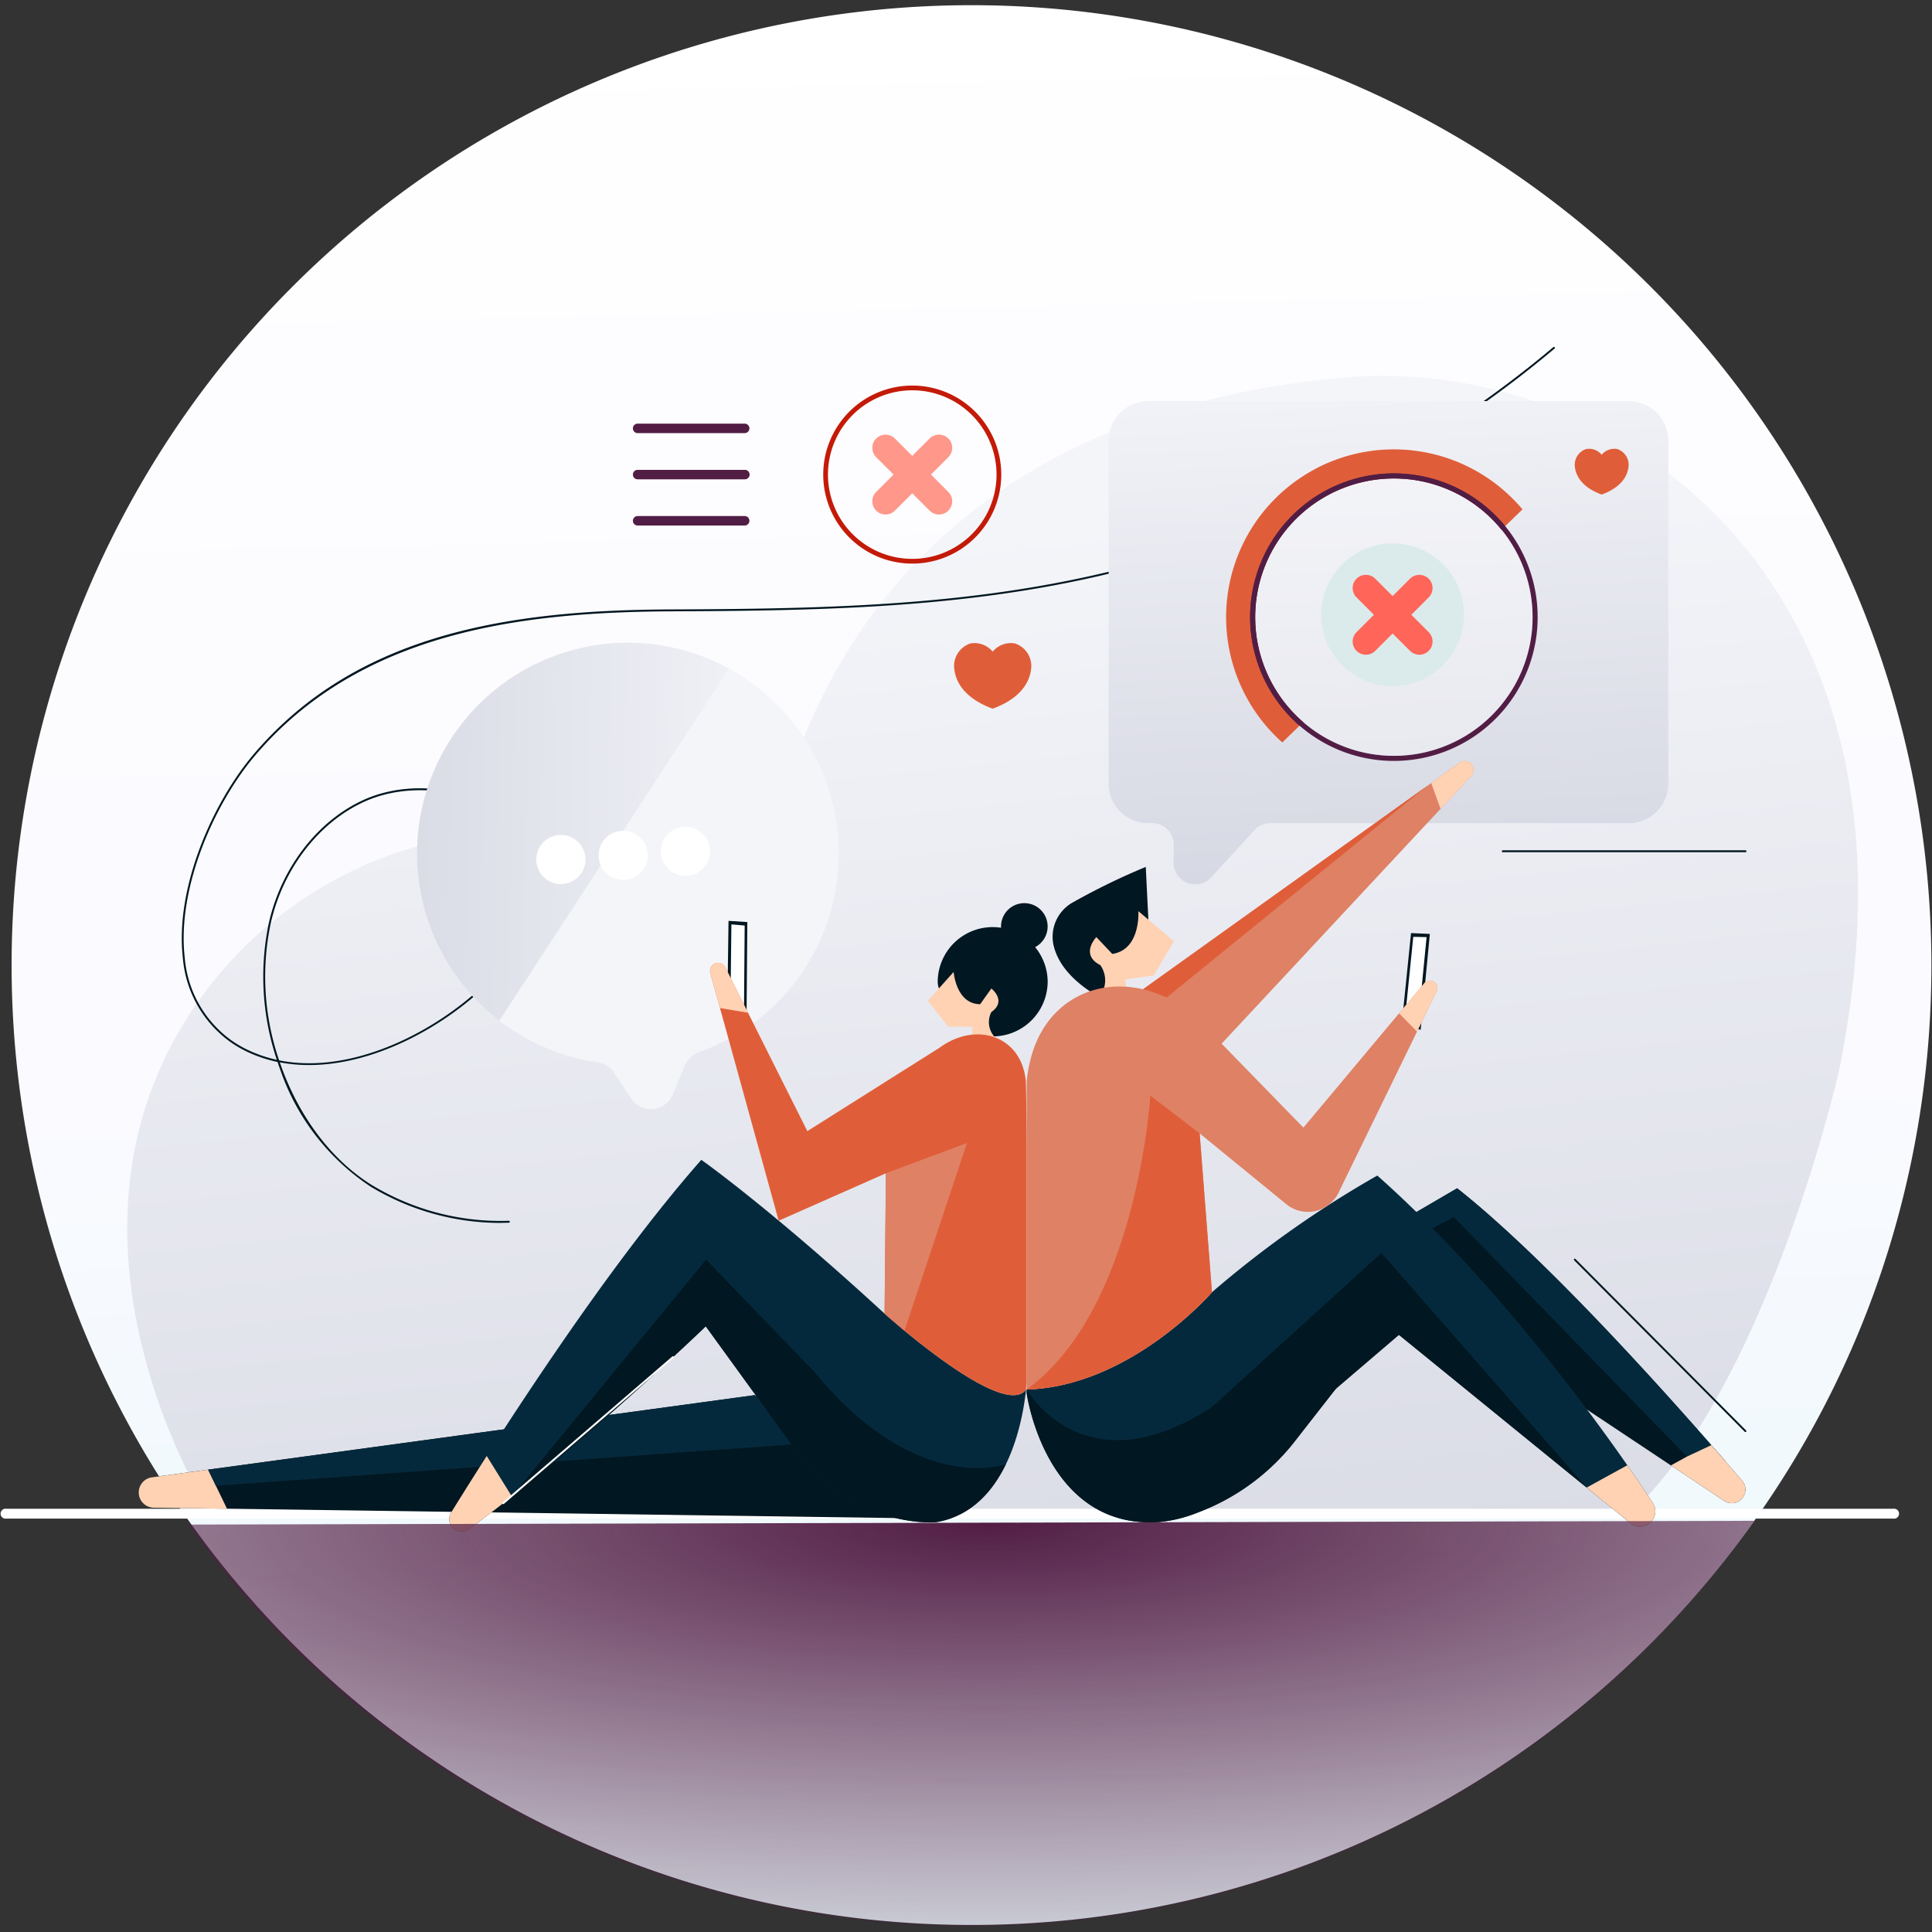 <svg xmlns="http://www.w3.org/2000/svg" xmlns:xlink="http://www.w3.org/1999/xlink" width="255" height="255" viewBox="0 0 255 255">
  <rect x="0" y="0" width="255" height="255" fill="#333333" stroke="none"/>
  <defs>
    <clipPath id="clip-path">
      <rect id="Rectangle_1503" data-name="Rectangle 1503" width="255" height="255" transform="translate(85.918 194.918)" fill="#f5f5f5"/>
    </clipPath>
    <linearGradient id="linear-gradient" x1="0.488" y1="-0.011" x2="0.512" y2="1.041" gradientUnits="objectBoundingBox">
      <stop offset="0" stop-color="#fff"/>
      <stop offset="0.55" stop-color="#fafaff"/>
      <stop offset="1" stop-color="#e5f7f9"/>
    </linearGradient>
    <linearGradient id="linear-gradient-2" x1="0.425" y1="0.155" x2="0.626" y2="1.324" gradientUnits="objectBoundingBox">
      <stop offset="0" stop-color="#f4f5f9"/>
      <stop offset="1" stop-color="#d2d4e0"/>
    </linearGradient>
    <linearGradient id="linear-gradient-3" x1="0.467" y1="-0.124" x2="0.54" y2="1.121" xlink:href="#linear-gradient-2"/>
    <linearGradient id="linear-gradient-4" x1="1.208" y1="0.521" x2="-0.368" y2="0.476" xlink:href="#linear-gradient-2"/>
    <radialGradient id="radial-gradient" cx="0.51" cy="0.003" r="1.958" gradientUnits="objectBoundingBox">
      <stop offset="0" stop-color="#521d44"/>
      <stop offset="0.57" stop-color="#521d44" stop-opacity="0.11"/>
      <stop offset="0.73" stop-color="#d1e5e8" stop-opacity="0.11"/>
      <stop offset="0.95" stop-color="#fafaff" stop-opacity="0"/>
      <stop offset="1" stop-color="#6e4464"/>
    </radialGradient>
  </defs>
  <g id="no_chat_found" transform="translate(-85.918 -194.918)" clip-path="url(#clip-path)">
    <g id="Layer_1" data-name="Layer 1" transform="translate(86 195.603)">
      <g id="no_chat_found-2" data-name="no chat found">
        <path id="Path_14583" data-name="Path 14583" d="M254.548,126.694h0a126.492,126.492,0,0,1-7.19,42.177q-.6,1.7-1.243,3.37a126.373,126.373,0,0,1-14.668,27.41l-.106.15-.144.2-.007.01a126.537,126.537,0,0,1-103.335,53.375h0A126.675,126.675,0,0,1,1.161,126.67v.024A126.694,126.694,0,0,1,127.854,0h0A126.694,126.694,0,0,1,254.548,126.694Z" transform="translate(0.289)" fill="url(#linear-gradient)"/>
        <g id="Group_4144" data-name="Group 4144" transform="translate(0 45.103)">
          <path id="Path_14584" data-name="Path 14584" d="M24.732,189.987s-22.64-34.517-3.971-65.242A53.088,53.088,0,0,1,64.037,99.277a45.469,45.469,0,0,1,33.124,11.97s.706-64,75.12-71.718a61.99,61.99,0,0,1,54.185,21.734c11.5,13.879,19.77,35.769,12.808,69.737,0,0-9.6,42.524-28.258,58.986H24.732Z" transform="translate(3.335 -35.336)" fill="url(#linear-gradient-2)"/>
          <path id="Path_14585" data-name="Path 14585" d="M61.252,151.727a33.117,33.117,0,0,1-17.217-4.812,30.29,30.29,0,0,1-11.866-15.321q-.2-.554-.392-1.113a17.8,17.8,0,0,1-4.016-1.35,14.778,14.778,0,0,1-2.4-1.429,15.18,15.18,0,0,1-6.08-10.977c-1.058-9.207,3.935-20.519,9.414-26.934C35.153,82.23,43.471,77.1,54.126,74.11c10.4-2.92,21.541-3.33,30.08-3.36,22.418-.081,42.64-.625,63.1-6.5a143.241,143.241,0,0,0,52.863-28.116.125.125,0,0,1,.162.191A143.5,143.5,0,0,1,147.38,64.492c-20.5,5.883-40.736,6.429-63.172,6.51-19.411.07-41.163,2.376-55.321,18.953C23.442,96.329,18.48,107.561,19.53,116.7a14.94,14.94,0,0,0,5.98,10.8,14.539,14.539,0,0,0,2.357,1.4,17.558,17.558,0,0,0,3.818,1.3,34.546,34.546,0,0,1-1.058-18.041c1.648-7.346,6.5-13.6,12.655-16.33,7.252-3.211,18.058-1.234,21.971,6.733,2.861,5.823-.738,11.753-3.137,14.769-6.009,7.552-18.958,15.338-30.037,13.2,2.308,6.752,6.554,12.7,12.087,16.161a32.851,32.851,0,0,0,18.147,4.756h0a.125.125,0,0,1,0,.25q-.535.017-1.071.018ZM31.988,130.269c11.008,2.217,23.94-5.556,29.932-13.087,2.363-2.97,5.908-8.8,3.109-14.5-3.851-7.841-14.5-9.779-21.645-6.615C37.3,98.759,32.5,104.95,30.872,112.22a34.142,34.142,0,0,0,1.116,18.049Z" transform="translate(4.77 -36.105)" fill="#011721"/>
          <path id="Path_14586" data-name="Path 14586" d="M185.7,97.541H138.417a2.852,2.852,0,0,0-2.1.924l-5.717,6.226a2.853,2.853,0,0,1-4.955-1.962l.026-2.3a2.854,2.854,0,0,0-2.853-2.886h-.51a5.236,5.236,0,0,1-5.236-5.236V47.067a5.236,5.236,0,0,1,5.236-5.236H185.7a5.236,5.236,0,0,1,5.236,5.236V92.306a5.236,5.236,0,0,1-5.236,5.236Z" transform="translate(29.174 -34.678)" fill="url(#linear-gradient-3)"/>
          <g id="Group_4134" data-name="Group 4134" transform="translate(54.972 39.047)">
            <path id="Path_14587" data-name="Path 14587" d="M99.521,92.439A27.826,27.826,0,1,0,67.8,122.729a3.149,3.149,0,0,1,2.173,1.353l2.31,3.45a3.114,3.114,0,0,0,5.465-.543l1.585-3.837A3.153,3.153,0,0,1,81.2,121.4,27.836,27.836,0,0,0,99.521,92.439Z" transform="translate(-44.006 -67.362)" fill="#f4f5f9"/>
            <path id="Path_14588" data-name="Path 14588" d="M54.863,117.237,85.172,70.776a27.82,27.82,0,0,0-30.309,46.461Z" transform="translate(-44.006 -67.362)" fill="url(#linear-gradient-4)"/>
            <g id="Group_4133" data-name="Group 4133" transform="translate(14.728 22.934)">
              <circle id="Ellipse_232" data-name="Ellipse 232" cx="3.244" cy="3.244" r="3.244" transform="matrix(0.389, -0.921, 0.921, 0.389, 0, 7.4)" fill="#fff"/>
              <circle id="Ellipse_233" data-name="Ellipse 233" cx="3.244" cy="3.244" r="3.244" transform="matrix(1, -0.005, 0.005, 1, 9.21, 1.901)" fill="#fff"/>
              <circle id="Ellipse_234" data-name="Ellipse 234" cx="3.244" cy="3.244" r="3.244" transform="translate(16.099 4.587) rotate(-45)" fill="#fff"/>
            </g>
          </g>
          <path id="Path_14589" data-name="Path 14589" d="M249.81,160.164H.754a.658.658,0,1,1,0-1.3H249.81a.658.658,0,1,1,0,1.3Z" transform="translate(0 -5.514)" fill="#fff"/>
          <g id="Group_4135" data-name="Group 4135" transform="translate(95.902 75.755)">
            <path id="Path_14590" data-name="Path 14590" d="M76.941,96.748l2.483.157-.1,12.159-2.558.392Z" transform="translate(-76.77 -96.748)" fill="#011721"/>
            <path id="Path_14591" data-name="Path 14591" d="M78.992,97.272,77.24,97.12l-.14,11.657,1.8-.185Z" transform="translate(-76.688 -96.655)" fill="#fff"/>
          </g>
          <g id="Group_4136" data-name="Group 4136" transform="translate(184.924 77.366)">
            <path id="Path_14592" data-name="Path 14592" d="M151.751,98.152l-2.485-.114-1.232,12.1,2.5.668Z" transform="translate(-148.034 -98.038)" fill="#011721"/>
            <path id="Path_14593" data-name="Path 14593" d="M149.485,98.434l1.758.04-1.135,11.6-1.765-.38Z" transform="translate(-147.957 -97.939)" fill="#fff"/>
          </g>
          <g id="Group_4138" data-name="Group 4138" transform="translate(18.225 54.648)">
            <path id="Path_14594" data-name="Path 14594" d="M118.966,111.541l43.951-31.456a1.169,1.169,0,0,1,1.536,1.748L128.99,119.87l-8.762-.826-1.263-7.5Z" transform="translate(11.421 -79.851)" fill="#df8165"/>
            <path id="Path_14595" data-name="Path 14595" d="M158.531,82.551h0l-39.565,28.317.436,2.586,4.1-2.443Z" transform="translate(11.422 -79.179)" fill="#df5e39"/>
            <path id="Path_14596" data-name="Path 14596" d="M123.791,98l-.342-6.954a88.074,88.074,0,0,0-9.575,4.654,5.193,5.193,0,0,0-2.614,5.618c.409,1.84,1.673,4.035,4.816,6.146l2.017,2.23,1.4-3.534,3.593-3.776Z" transform="translate(9.472 -77.061)" fill="#011721"/>
            <path id="Path_14597" data-name="Path 14597" d="M119.972,106.253l-.213-1.519,3.769-.53,2.661-4.519-4.7-3.963s.338,5.081-3.445,5.643l-2.1-2.217s-2.221,2.29.52,3.695a3.481,3.481,0,0,1-.043,4.082l2.143.8,1.412-1.475Z" transform="translate(10.456 -75.896)" fill="#ffd2b3"/>
            <path id="Path_14598" data-name="Path 14598" d="M139.183,153.5l15.076-12.886,38.524,25.629a1.8,1.8,0,0,0,2.37-2.676c-9.617-11.181-25.787-29.235-37.6-38.562L139.182,135.73V153.5Z" transform="translate(16.46 -68.599)" fill="#011721"/>
            <path id="Path_14599" data-name="Path 14599" d="M155.7,125l-9.063,5.291,3.629,1.119,5-2.608,30.762,31.614,5.08.609c-9.748-11.219-24.449-27.374-35.4-36.025Z" transform="translate(18.317 -68.599)" fill="#05293c"/>
            <path id="Path_14600" data-name="Path 14600" d="M183.489,159.479a1.8,1.8,0,0,0,2.37-2.676c-1.246-1.449-2.6-3.015-4.047-4.661l-3.227,1.515-2.108,1.157,7.012,4.665Z" transform="translate(25.753 -61.836)" fill="#ffd2b3"/>
            <g id="Group_4137" data-name="Group 4137" transform="translate(0 17.491)">
              <path id="Path_14601" data-name="Path 14601" d="M95.871,146.861,16.333,157.7a2.016,2.016,0,0,0,.244,4.013l97.944,1.369,9.385-3.849Z" transform="translate(-14.589 -80.644)" fill="#011721"/>
              <path id="Path_14602" data-name="Path 14602" d="M23.75,154.731l-7.417,1.011a2.016,2.016,0,0,0,.244,4.013l9.667.135-2.493-5.159Z" transform="translate(-14.589 -78.682)" fill="#ffd2b3"/>
              <path id="Path_14603" data-name="Path 14603" d="M94.043,146.861l-72.121,9.831,1.029,2.129,77.759-5.576,4.452-1.476Z" transform="translate(-12.762 -80.644)" fill="#05293c"/>
              <path id="Path_14604" data-name="Path 14604" d="M113.523,104.594a7.257,7.257,0,0,1-7.257,7.257c-1.5,0-1.234-2.509-2.392-3.291-1.93-1.3-4.864-1.46-4.864-3.965a7.257,7.257,0,0,1,14.513,0Z" transform="translate(6.449 -92.985)" fill="#011721"/>
              <circle id="Ellipse_235" data-name="Ellipse 235" cx="3.078" cy="3.078" r="3.078" transform="translate(112.539 4.354) rotate(-45)" fill="#011721"/>
              <path id="Path_14605" data-name="Path 14605" d="M103.849,110.661v-1.278h-3.172l-2.721-3.421,3.421-3.817s.311,4.233,3.5,4.258l1.477-2.074s2.1,1.633,0,3.11a2.9,2.9,0,0,0,.51,3.364l-1.676.911Z" transform="translate(6.186 -91.787)" fill="#ffd2b3"/>
              <path id="Path_14606" data-name="Path 14606" d="M111.7,169.815c9.486-1.63,11.452-13.785,11.833-17.5-2.981,4.093-18.669-10.018-18.669-10.018-15.25-14.023-24.19-20.3-24.19-20.3-12.485,14.171-26.379,35.815-33.024,46.558a1.64,1.64,0,0,0,2.367,2.183c14.325-10.495,31.245-26.765,31.245-26.765L93.645,161.05C101.708,170.866,111.7,169.815,111.7,169.815Z" transform="translate(-6.415 -86.84)" fill="#05293c"/>
              <path id="Path_14607" data-name="Path 14607" d="M116.627,116.764c-.564-5.967-6.581-7.912-11.406-4.356L87.8,123.4,76.96,101.762a1.06,1.06,0,0,0-1.968.759l9.025,32.7,14.15-6.258-.175,18.526s15.688,14.11,18.669,10.018c.07-.679.087-1.078.087-1.078v-30.8c0-.977-.044-8.021-.124-8.866Z" transform="translate(0.453 -92.03)" fill="#df5e39"/>
              <path id="Path_14608" data-name="Path 14608" d="M93.574,124.21l10.692-3.985-8.238,24.762-2.63-2.25Z" transform="translate(5.05 -87.281)" fill="#df8165"/>
              <path id="Path_14609" data-name="Path 14609" d="M52.351,153.286c-1.8,2.818-3.394,5.358-4.7,7.472a1.64,1.64,0,0,0,2.367,2.183c1.853-1.357,3.75-2.813,5.647-4.316l-3.313-5.338Z" transform="translate(-6.415 -79.042)" fill="#ffd2b3"/>
              <path id="Path_14610" data-name="Path 14610" d="M79.977,107.775l-3.014-6.017a1.06,1.06,0,0,0-1.968.759l1.28,4.638Z" transform="translate(0.453 -92.03)" fill="#ffd2b3"/>
              <path id="Path_14611" data-name="Path 14611" d="M110.049,167.188c4.6-.791,7.43-4.059,9.17-7.638,0,0-11.782,4.276-25.279-12.2L79.655,132.538,54.013,163.795c12.772-10.117,25.6-22.449,25.6-22.449L92,158.424c8.063,9.816,18.054,8.764,18.054,8.764Z" transform="translate(-4.765 -84.213)" fill="#011721"/>
            </g>
            <path id="Path_14612" data-name="Path 14612" d="M191.05,166.869c-8.006-12.233-22.059-30.541-36.363-43.212a137.569,137.569,0,0,0-21.823,15.4s-10.751,12.447-24.452,12.835v.509s2.454,17.879,17.353,17a18.271,18.271,0,0,0,5.2-1.259A29.4,29.4,0,0,0,143.9,158.6l11.944-15.3,32.246,26.236a2.014,2.014,0,0,0,2.959-2.663Z" transform="translate(8.792 -68.935)" fill="#05293c"/>
            <path id="Path_14613" data-name="Path 14613" d="M132.865,144.194l-1.626-20.97,11.439,9.347a4.5,4.5,0,0,0,6.89-1.513l12.928-26.53a.987.987,0,0,0-1.586-1.149l-15.977,19.086-13.041-13.389a16.921,16.921,0,0,0-4.2-3.35c-7.445-4.093-15.9-1.387-18.5,6.771a19.061,19.061,0,0,0-.777,3.8v40.734c13.7-.387,24.452-12.835,24.452-12.835Z" transform="translate(8.792 -74.069)" fill="#df8165"/>
            <path id="Path_14614" data-name="Path 14614" d="M167.579,157.211l5.768,4.692a2.014,2.014,0,0,0,2.959-2.663c-1.025-1.566-2.151-3.233-3.362-4.974l-5.365,2.945Z" transform="translate(23.536 -61.307)" fill="#ffd2b3"/>
            <path id="Path_14615" data-name="Path 14615" d="M132.865,141.165l-1.626-20.97-6.508-4.987s-1.7,28.2-16.319,38.791c13.7-.387,24.452-12.835,24.452-12.835Z" transform="translate(8.792 -71.04)" fill="#df5e39"/>
            <path id="Path_14616" data-name="Path 14616" d="M125.766,167.368a18.272,18.272,0,0,0,5.2-1.259,29.4,29.4,0,0,0,12.935-9.548l11.944-15.3L182.323,162.8l-27.092-30.964-22.366,20.333c-16.932,11.043-24.452-2.313-24.452-2.313v.509s2.454,17.879,17.353,17Z" transform="translate(8.792 -66.897)" fill="#011721"/>
            <path id="Path_14617" data-name="Path 14617" d="M154.9,80.084l-3.745,2.68,1.231,3.412,4.05-4.344a1.169,1.169,0,0,0-1.536-1.748Z" transform="translate(19.442 -79.851)" fill="#ffd2b3"/>
            <path id="Path_14618" data-name="Path 14618" d="M151.106,103.379l-3.35,4,2.37,2.413,2.566-5.265a.987.987,0,0,0-1.586-1.148Z" transform="translate(18.596 -74.069)" fill="#ffd2b3"/>
          </g>
          <path id="Path_14619" data-name="Path 14619" d="M98.664,63.688a11.749,11.749,0,1,1,11.75-11.749,11.749,11.749,0,0,1-11.75,11.749Zm0-22.874a11.124,11.124,0,1,0,11.124,11.124A11.124,11.124,0,0,0,98.664,40.814Z" transform="translate(21.659 -35.087)" fill="#c41a08"/>
          <g id="Group_4139" data-name="Group 4139" transform="translate(83.453 10.127)">
            <path id="Path_14620" data-name="Path 14620" d="M81.558,45.463H67.431a.625.625,0,1,1,0-1.251H81.558a.625.625,0,1,1,0,1.251Z" transform="translate(-66.805 -44.212)" fill="#521d44"/>
            <path id="Path_14621" data-name="Path 14621" d="M81.558,50.344H67.431a.625.625,0,1,1,0-1.251H81.558a.626.626,0,1,1,0,1.251Z" transform="translate(-66.805 -42.995)" fill="#521d44"/>
            <path id="Path_14622" data-name="Path 14622" d="M81.558,55.226H67.431a.625.625,0,1,1,0-1.251H81.558a.625.625,0,1,1,0,1.251Z" transform="translate(-66.805 -41.779)" fill="#521d44"/>
          </g>
          <path id="Path_14623" data-name="Path 14623" d="M108.771,67.456a3.1,3.1,0,0,0-2.937,1.082,3.1,3.1,0,0,0-2.937-1.082,3.132,3.132,0,0,0-2.123,3.452c.211,1.6,1.268,3.758,5.06,5.159,3.792-1.4,4.849-3.563,5.06-5.159a3.131,3.131,0,0,0-2.123-3.452Z" transform="translate(25.106 -28.316)" fill="#df5e39"/>
          <path id="Path_14624" data-name="Path 14624" d="M171.924,46.908a2.163,2.163,0,0,0-2.05.755,2.162,2.162,0,0,0-2.05-.755,2.186,2.186,0,0,0-1.482,2.41c.147,1.114.885,2.624,3.532,3.6,2.647-.978,3.385-2.488,3.532-3.6a2.186,2.186,0,0,0-1.482-2.41Z" transform="translate(41.447 -33.429)" fill="#df5e39"/>
          <path id="Path_14625" data-name="Path 14625" d="M190.764,89.544H158.739a.125.125,0,1,1,0-.251h32.025a.126.126,0,1,1,0,.251Z" transform="translate(39.527 -22.851)" fill="#011721"/>
          <path id="Path_14626" data-name="Path 14626" d="M188.869,155.324a.123.123,0,0,1-.089-.037l-22.523-22.636a.125.125,0,0,1,.177-.176l22.523,22.636a.125.125,0,0,1-.089.213Z" transform="translate(41.422 -12.099)" fill="#011721"/>
          <path id="Path_14627" data-name="Path 14627" d="M53.132,162.266a.125.125,0,0,1-.082-.22l22.4-19.27a.125.125,0,0,1,.163.19l-22.395,19.27a.121.121,0,0,1-.082.031Z" transform="translate(13.209 -9.53)" fill="#fff"/>
          <g id="Group_4143" data-name="Group 4143" transform="translate(115.052 11.578)">
            <g id="Group_4140" data-name="Group 4140" transform="translate(59.246 14.349)">
              <circle id="Ellipse_236" data-name="Ellipse 236" cx="9.428" cy="9.428" r="9.428" transform="translate(0 0)" fill="#c8e1e1"/>
              <path id="Path_14628" data-name="Path 14628" d="M150.42,70.222l-7.056-7.056a1.751,1.751,0,0,1,0-2.47h0a1.751,1.751,0,0,1,2.47,0l7.056,7.056a1.751,1.751,0,0,1,0,2.47h0A1.751,1.751,0,0,1,150.42,70.222Z" transform="translate(-138.699 -56.031)" fill="#ff1200"/>
              <path id="Path_14629" data-name="Path 14629" d="M152.89,63.166l-7.056,7.056a1.751,1.751,0,0,1-2.47,0h0a1.751,1.751,0,0,1,0-2.47L150.42,60.7a1.751,1.751,0,0,1,2.47,0h0a1.751,1.751,0,0,1,0,2.466Z" transform="translate(-138.699 -56.031)" fill="#ff1200"/>
            </g>
            <g id="Group_4142" data-name="Group 4142" transform="translate(46.695 1.944)">
              <path id="Path_14630" data-name="Path 14630" d="M141.219,49.533a22.143,22.143,0,0,0-4.319,36.08l2.762-2.68a18.307,18.307,0,1,1,26.174-25.4l2.763-2.681a22.148,22.148,0,0,0-27.382-5.323Z" transform="translate(-129.481 -46.93)" fill="#df5e39"/>
              <path id="Path_14631" data-name="Path 14631" d="M167.745,59.525a18.976,18.976,0,1,0-7.83,25.668A18.976,18.976,0,0,0,167.745,59.525ZM159.6,84.6a18.307,18.307,0,1,1,7.554-24.763A18.307,18.307,0,0,1,159.6,84.6Z" transform="translate(-128.849 -46.298)" fill="#521d44"/>
              <g id="Group_4141" data-name="Group 4141" transform="translate(3.84 3.84)" opacity="0.35">
                <circle id="Ellipse_237" data-name="Ellipse 237" cx="18.307" cy="18.307" r="18.307" transform="translate(0 0)" fill="#fff"/>
              </g>
              <path id="Path_14632" data-name="Path 14632" d="M142.076,51.7a18.977,18.977,0,0,0-3.526,31.075l.482-.468a18.307,18.307,0,1,1,26.174-25.4l.483-.468A18.98,18.98,0,0,0,142.076,51.7Z" transform="translate(-128.849 -46.298)" fill="#521d44"/>
            </g>
            <path id="Path_14633" data-name="Path 14633" d="M99.666,55.408,92.61,48.353a1.751,1.751,0,0,1,0-2.47h0a1.751,1.751,0,0,1,2.47,0l7.056,7.056a1.751,1.751,0,0,1,0,2.47h0a1.751,1.751,0,0,1-2.47,0Z" transform="translate(-92.101 -45.374)" fill="#ff988a"/>
            <path id="Path_14634" data-name="Path 14634" d="M102.135,48.353,95.08,55.408a1.751,1.751,0,0,1-2.47,0h0a1.751,1.751,0,0,1,0-2.47l7.056-7.056a1.751,1.751,0,0,1,2.47,0h0A1.751,1.751,0,0,1,102.135,48.353Z" transform="translate(-92.101 -45.374)" fill="#ff988a"/>
          </g>
        </g>
        <path id="Path_14635" data-name="Path 14635" d="M226.5,160.138l-.144.2-.007.01a126.537,126.537,0,0,1-103.335,53.375h0a126.532,126.532,0,0,1-103.132-53.09Z" transform="translate(4.954 39.906)" fill="url(#radial-gradient)"/>
      </g>
    </g>
  </g>
</svg>
